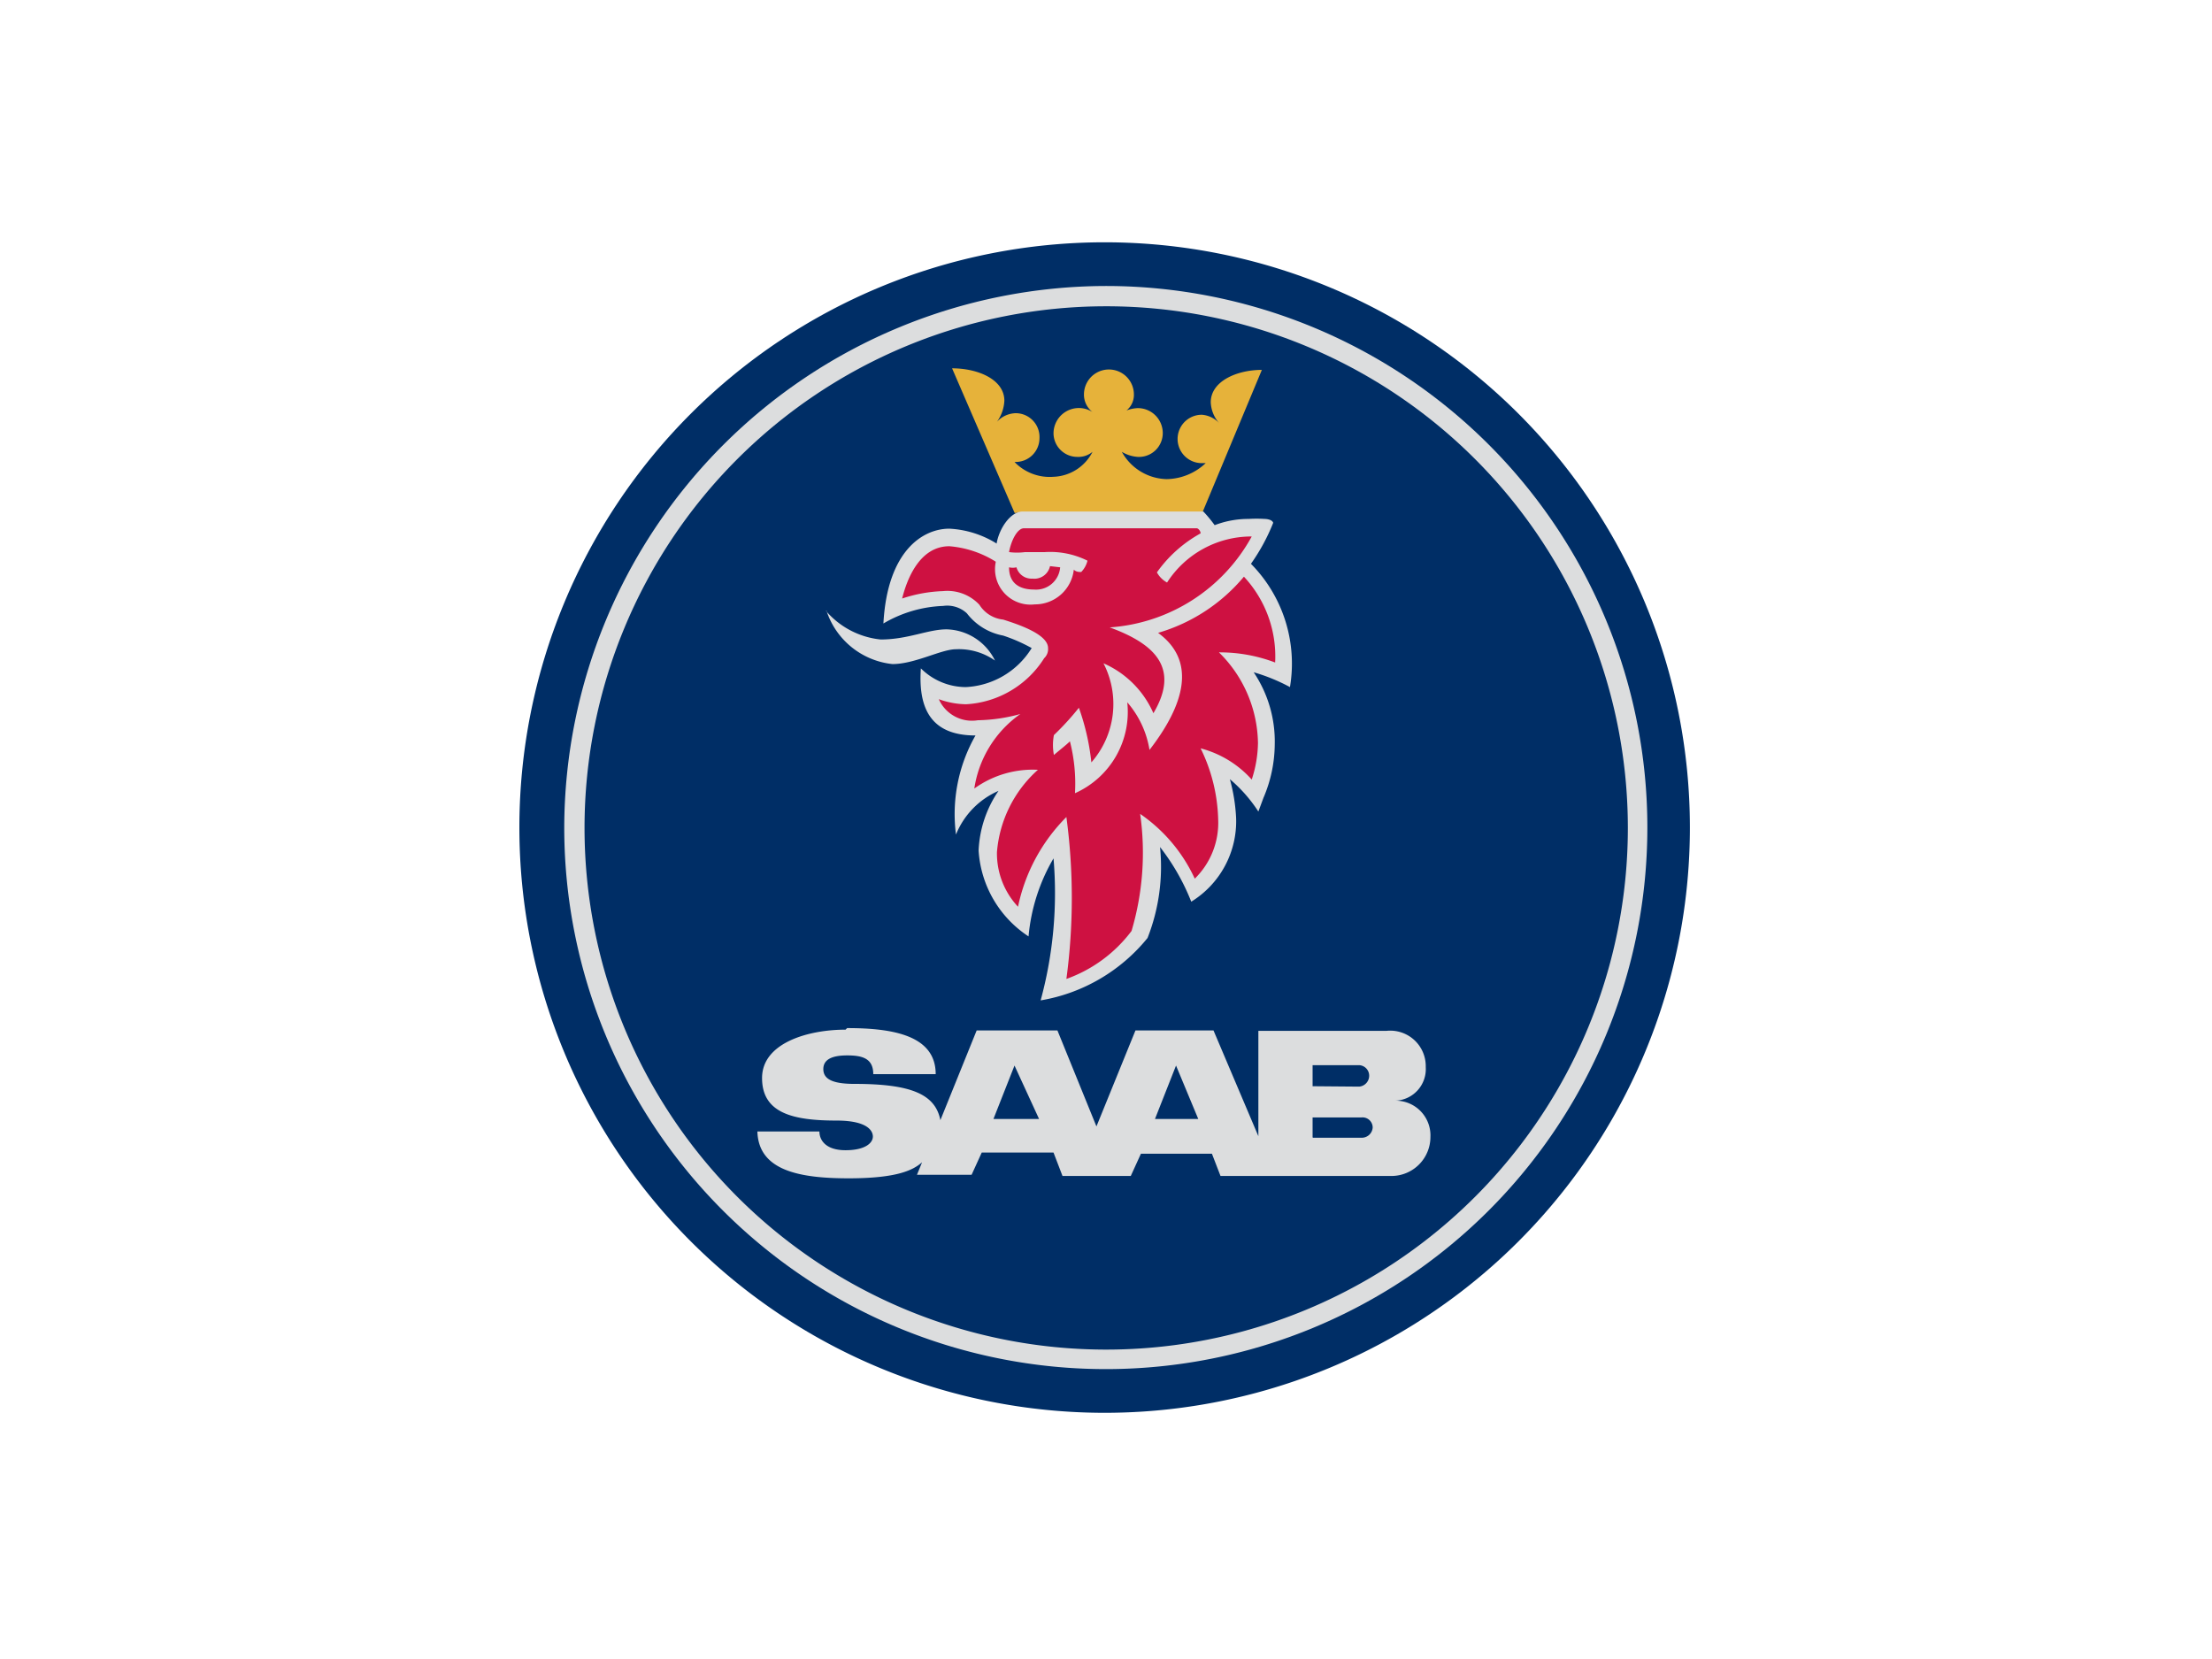 <svg xmlns="http://www.w3.org/2000/svg" width="20mm" height="15mm" viewBox="0 0 56.69 42.52"><defs><style>.cls-2{fill:#002e66}.cls-2,.cls-3,.cls-5{fill-rule:evenodd}.cls-3{fill:#dcddde}.cls-5{fill:#ce1141}</style></defs><g id="Слой_2" data-name="Слой 2"><g id="Слой_1-2" data-name="Слой 1"><path fill="none" d="M0 0h56.69v42.52H0z"/><path class="cls-2" d="M43.31 21.21a15 15 0 1 0-15 15 15 15 0 0 0 15-15z"/><path class="cls-3" d="M28.35 7.33a13.88 13.88 0 1 1-13.89 13.88A13.91 13.91 0 0 1 28.35 7.33z"/><path class="cls-2" d="M41.72 21.21a13.37 13.37 0 1 0-13.37 13.38 13.37 13.37 0 0 0 13.37-13.38z"/><path class="cls-3" d="M21.17 15.66a2.13 2.13 0 0 0 1.4.73c.7 0 1.21-.26 1.69-.26a1.42 1.42 0 0 1 1.24.8 1.61 1.61 0 0 0-1-.29c-.38 0-1.05.38-1.63.38a2 2 0 0 1-1.69-1.37z"/><path d="M26 13.14l-1.6-3.7c.67 0 1.34.29 1.34.83a1 1 0 0 1-.19.54.68.68 0 0 1 .48-.22.61.61 0 0 1 .61.64.61.61 0 0 1-.61.61H26a1.25 1.25 0 0 0 1 .38 1.17 1.17 0 0 0 1-.64.56.56 0 0 1-.38.13.61.61 0 0 1-.62-.61.65.65 0 0 1 1-.54.56.56 0 0 1-.22-.45.64.64 0 0 1 1.28 0 .51.51 0 0 1-.19.41.93.93 0 0 1 .29-.06.64.64 0 0 1 .64.64.61.61 0 0 1-.64.61.91.91 0 0 1-.41-.13 1.35 1.35 0 0 0 1.15.7 1.49 1.49 0 0 0 1-.41h-.1a.62.62 0 1 1 0-1.24.67.67 0 0 1 .45.22.86.86 0 0 1-.22-.54c0-.54.67-.83 1.31-.83l-1.53 3.67h-4.6a.4.4 0 0 0-.19 0z" fill="#e6b23a" fill-rule="evenodd"/><path class="cls-3" d="M25.54 13.94c.06-.38.35-.83.67-.83h4.63a3.39 3.39 0 0 1 .29.35 2.41 2.41 0 0 1 .87-.16 3.47 3.47 0 0 1 .41 0s.19 0 .22.1a5 5 0 0 1-.57 1.05 3.64 3.64 0 0 1 1 3.16 4.71 4.71 0 0 0-.93-.38 3.18 3.18 0 0 1 .54 1.85 3.53 3.53 0 0 1-.29 1.37l-.13.35a3.78 3.78 0 0 0-.73-.83 4.57 4.57 0 0 1 .16 1 2.42 2.42 0 0 1-1.15 2.14 5.65 5.65 0 0 0-.8-1.4 5 5 0 0 1-.32 2.33 4.49 4.49 0 0 1-2.74 1.6A10.47 10.47 0 0 0 27 22a4.79 4.79 0 0 0-.64 2 2.84 2.84 0 0 1-1.28-2.2 2.92 2.92 0 0 1 .51-1.53 2.06 2.06 0 0 0-1.09 1.12 4.07 4.07 0 0 1 .5-2.54c-1.15 0-1.47-.7-1.4-1.72a1.64 1.64 0 0 0 1.15.48 2.1 2.1 0 0 0 1.69-1 4.25 4.25 0 0 0-.73-.32 1.52 1.52 0 0 1-.93-.57.74.74 0 0 0-.61-.19 3.24 3.24 0 0 0-1.53.45c.1-1.85 1-2.43 1.69-2.43a2.53 2.53 0 0 1 1.21.38zM21.71 26.35c1.18 0 2.27.19 2.27 1.18h-1.6c0-.41-.29-.48-.67-.48s-.61.1-.61.35.22.38.8.38c1.44 0 2.07.26 2.2.93l.93-2.3h2.07l1 2.46 1-2.46h2l1.15 2.71v-2.7h3.29a.91.91 0 0 1 1 .93.81.81 0 0 1-.77.86.89.89 0 0 1 .89.93 1 1 0 0 1-1 1h-4.38l-.22-.57h-1.82l-.26.57h-1.75l-.23-.6h-1.84l-.26.57h-1.4l.13-.32c-.22.19-.61.41-1.88.41s-2.31-.2-2.34-1.2H21c0 .22.16.48.67.48s.7-.19.7-.35-.16-.41-.93-.41c-1.12 0-1.91-.19-1.91-1.09s1.18-1.24 2.14-1.24zm7.88 2.33h1.12l-.57-1.37-.54 1.37zm-4.08 0h1.12L26 27.31l-.54 1.37zm9.32-.83a.28.28 0 0 0 .26-.29.27.27 0 0 0-.26-.26h-1.19v.54zm-1.18 1.31h1.24a.28.28 0 0 0 .29-.26.26.26 0 0 0-.29-.26h-1.25v.51z"/><path class="cls-5" d="M26.91 14.51a.41.41 0 0 1-.45.32.4.4 0 0 1-.41-.29.4.4 0 0 1-.19 0c0 .45.32.57.64.57a.62.62 0 0 0 .67-.57z"/><path class="cls-5" d="M25.51 14.39a2.63 2.63 0 0 0-1.18-.39c-.77 0-1.09.86-1.21 1.34a3.7 3.7 0 0 1 1.05-.19 1.12 1.12 0 0 1 .93.35.82.82 0 0 0 .61.38c.41.13 1.15.38 1.15.73a.32.32 0 0 1-.1.26 2.53 2.53 0 0 1-2 1.18 2.12 2.12 0 0 1-.7-.13.93.93 0 0 0 1 .54 4.36 4.36 0 0 0 1.09-.16 2.85 2.85 0 0 0-1.18 1.91 2.56 2.56 0 0 1 1.63-.48 3.17 3.17 0 0 0-1.05 2.11 2 2 0 0 0 .54 1.4 4.57 4.57 0 0 1 1.24-2.3 15.6 15.6 0 0 1 0 4.15A3.6 3.6 0 0 0 29 23.86a7.05 7.05 0 0 0 .22-3 4.09 4.09 0 0 1 1.4 1.66 2 2 0 0 0 .6-1.52 4.36 4.36 0 0 0-.45-1.82 2.66 2.66 0 0 1 1.31.8 3.13 3.13 0 0 0 .16-.93 3.32 3.32 0 0 0-1-2.33 4 4 0 0 1 1.44.26 3 3 0 0 0-.8-2.2 4.51 4.51 0 0 1-2.2 1.44c1 .73.67 1.85-.22 3a2.45 2.45 0 0 0-.57-1.22 2.28 2.28 0 0 1-1.34 2.33 4.35 4.35 0 0 0-.13-1.33c-.1.1-.26.22-.41.35a1.34 1.34 0 0 1 0-.51 7 7 0 0 0 .64-.7 6 6 0 0 1 .32 1.4 2.27 2.27 0 0 0 .31-2.54 2.48 2.48 0 0 1 1.28 1.28c.7-1.18 0-1.79-1.12-2.2a4.5 4.5 0 0 0 3.64-2.33 2.57 2.57 0 0 0-2.17 1.18.65.65 0 0 1-.26-.26 3.36 3.36 0 0 1 1.12-1c0-.06-.06-.13-.1-.13h-4.43c-.16 0-.32.29-.38.61a1.56 1.56 0 0 0 .41 0h.51a2.14 2.14 0 0 1 1.09.22.62.62 0 0 1-.16.29c-.06 0-.13 0-.19-.06a1 1 0 0 1-1 .89.91.91 0 0 1-1-1.09z"/></g></g></svg>